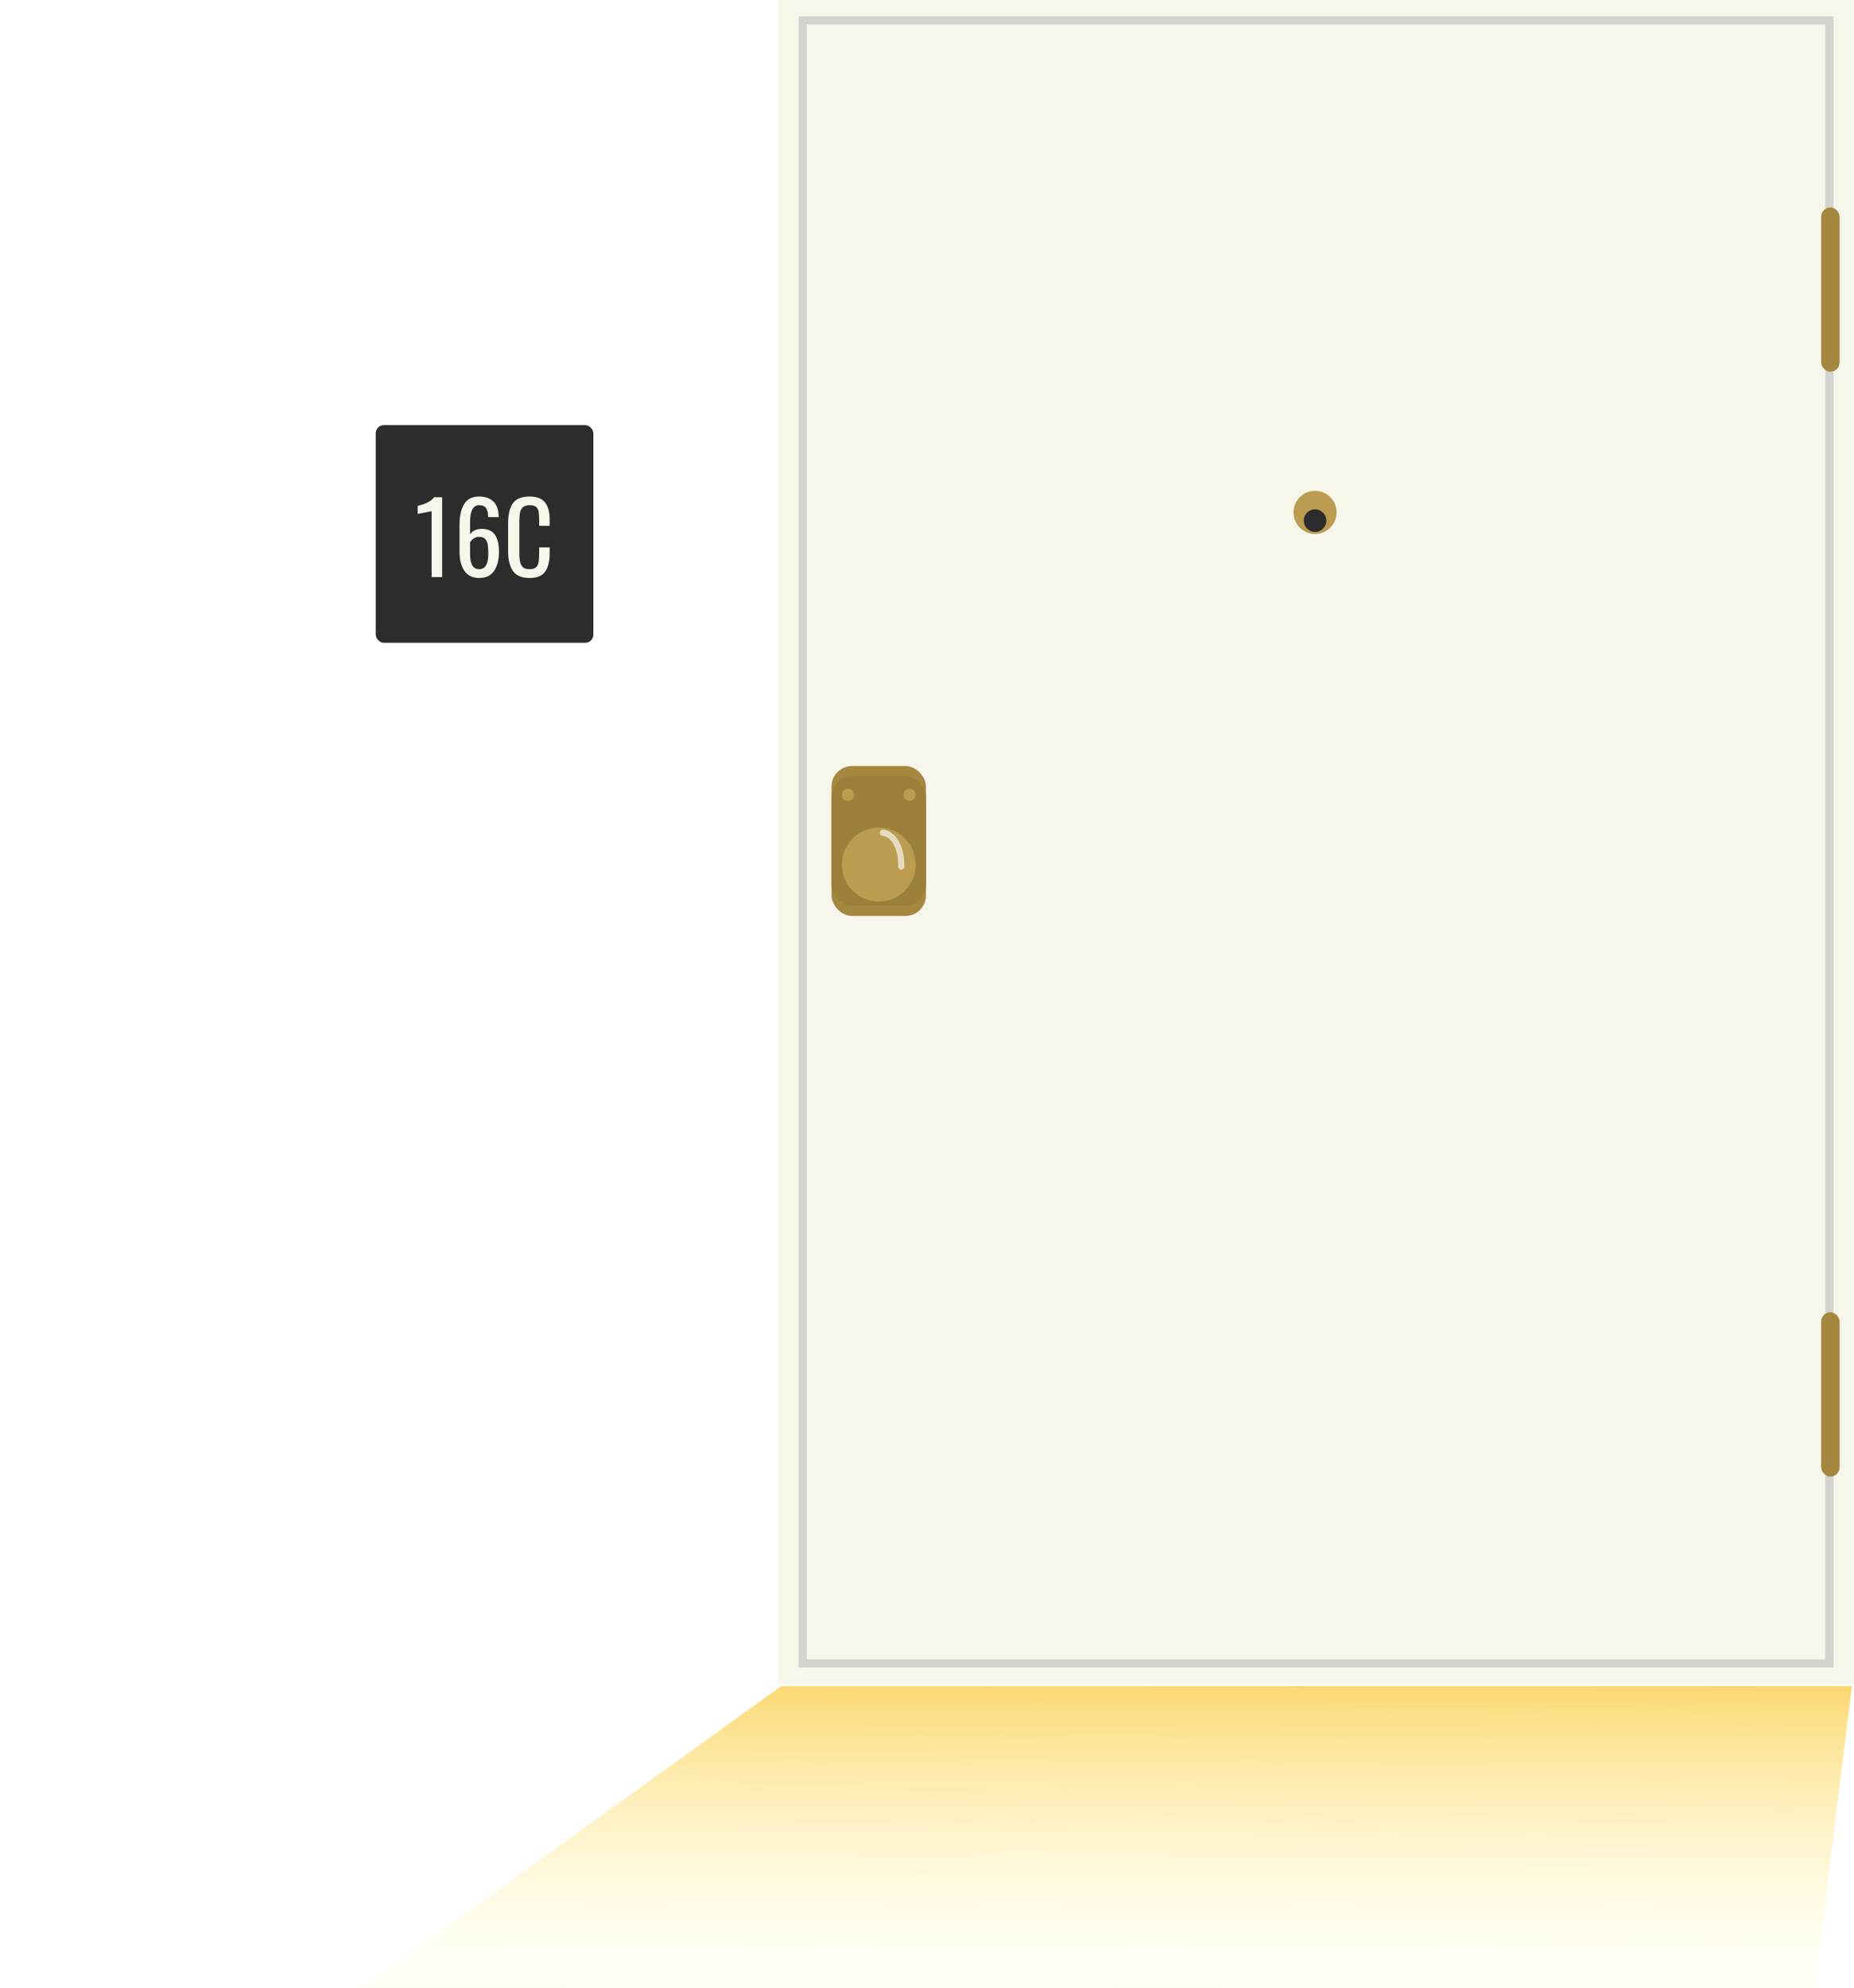 <svg width="903" height="968" viewBox="0 0 903 968" fill="none" xmlns="http://www.w3.org/2000/svg">
<rect x="379" width="524" height="820" fill="#F6F6EB"/>
<rect x="391" y="10" width="500" height="800" stroke="#CCCCCC" stroke-opacity="0.84" stroke-width="4"/>
<path d="M0 1095L380.5 821H902L868 1095H0Z" fill="url(#paint0_linear)"/>
<rect x="887" y="101" width="9" height="80" rx="4.5" fill="#A5873F"/>
<rect x="887" y="639" width="9" height="80" rx="4.5" fill="#A5873F"/>
<rect x="405" y="373" width="46" height="73" rx="10" fill="#A5873F"/>
<rect x="405" y="378" width="46" height="63" rx="10" fill="#9C7F38"/>
<g filter="url(#filter0_d)">
<circle cx="428" cy="417" r="18" fill="#BB9C50"/>
</g>
<circle cx="413" cy="387" r="3" fill="#BB9C50"/>
<circle cx="443" cy="387" r="3" fill="#BB9C50"/>
<path d="M430 405.5C433 405.667 439 409.2 439 422" stroke="#F6F6EB" stroke-opacity="0.7" stroke-width="3" stroke-linecap="round"/>
<rect x="183" y="207" width="106" height="106" rx="4" fill="#2C2C2C"/>
<path d="M210.208 248.84C210.144 248.936 209.168 249.16 207.28 249.512C205.424 249.864 204.144 250.104 203.44 250.232V246.344C207.344 245.416 210.016 244.008 211.456 242.12H215.344V281H210.208V248.84ZM233.367 281.432C230.167 281.432 227.767 280.264 226.167 277.928C224.599 275.56 223.815 272.472 223.815 268.664V255.56C223.815 251.368 224.551 248.024 226.023 245.528C227.495 243.032 229.943 241.784 233.367 241.784C236.375 241.784 238.695 242.6 240.327 244.232C241.959 245.864 242.807 248.2 242.871 251.24L242.919 251.816H237.735C237.735 249.832 237.415 248.376 236.775 247.448C236.135 246.488 234.999 246.008 233.367 246.008C230.423 246.008 228.951 248.776 228.951 254.312V260.216C229.463 259.384 230.199 258.728 231.159 258.248C232.151 257.768 233.303 257.528 234.615 257.528C237.655 257.528 239.815 258.504 241.095 260.456C242.375 262.376 243.015 265.144 243.015 268.76C243.015 272.568 242.231 275.64 240.663 277.976C239.095 280.28 236.663 281.432 233.367 281.432ZM233.367 277.16C234.967 277.16 236.103 276.504 236.775 275.192C237.479 273.88 237.831 272.152 237.831 270.008C237.831 268.056 237.751 266.504 237.591 265.352C237.431 264.2 237.031 263.256 236.391 262.52C235.751 261.784 234.743 261.416 233.367 261.416C232.375 261.416 231.495 261.672 230.727 262.184C229.991 262.696 229.399 263.32 228.951 264.056V269.864C228.951 272.072 229.287 273.848 229.959 275.192C230.663 276.504 231.799 277.16 233.367 277.16ZM257.94 281.432C254.1 281.432 251.396 280.296 249.828 278.024C248.26 275.72 247.476 272.552 247.476 268.52V254.792C247.476 250.536 248.244 247.304 249.78 245.096C251.316 242.888 254.036 241.784 257.94 241.784C261.428 241.784 263.924 242.728 265.428 244.616C266.964 246.504 267.732 249.288 267.732 252.968V256.04H262.596V253.304C262.596 251.512 262.516 250.136 262.356 249.176C262.196 248.216 261.78 247.448 261.108 246.872C260.468 246.296 259.428 246.008 257.988 246.008C256.516 246.008 255.412 246.328 254.676 246.968C253.972 247.576 253.508 248.44 253.284 249.56C253.06 250.648 252.948 252.12 252.948 253.976V269.384C252.948 271.368 253.108 272.92 253.428 274.04C253.748 275.16 254.26 275.96 254.964 276.44C255.7 276.92 256.708 277.16 257.988 277.16C259.364 277.16 260.388 276.856 261.06 276.248C261.732 275.64 262.148 274.808 262.308 273.752C262.5 272.696 262.596 271.256 262.596 269.432V266.552H267.732V269.432C267.732 273.304 266.996 276.28 265.524 278.36C264.084 280.408 261.556 281.432 257.94 281.432Z" fill="#F6F6EB"/>
<circle cx="640.5" cy="249.5" r="10.5" fill="#BB9C50"/>
<g filter="url(#filter1_d)">
<circle cx="640.5" cy="249.5" r="5.5" fill="#2C2C2C"/>
</g>
<defs>
<filter id="filter0_d" x="406" y="399" width="44" height="44" filterUnits="userSpaceOnUse" color-interpolation-filters="sRGB">
<feFlood flood-opacity="0" result="BackgroundImageFix"/>
<feColorMatrix in="SourceAlpha" type="matrix" values="0 0 0 0 0 0 0 0 0 0 0 0 0 0 0 0 0 0 127 0"/>
<feOffset dy="4"/>
<feGaussianBlur stdDeviation="2"/>
<feColorMatrix type="matrix" values="0 0 0 0 0 0 0 0 0 0 0 0 0 0 0 0 0 0 0.25 0"/>
<feBlend mode="normal" in2="BackgroundImageFix" result="effect1_dropShadow"/>
<feBlend mode="normal" in="SourceGraphic" in2="effect1_dropShadow" result="shape"/>
</filter>
<filter id="filter1_d" x="631" y="244" width="19" height="19" filterUnits="userSpaceOnUse" color-interpolation-filters="sRGB">
<feFlood flood-opacity="0" result="BackgroundImageFix"/>
<feColorMatrix in="SourceAlpha" type="matrix" values="0 0 0 0 0 0 0 0 0 0 0 0 0 0 0 0 0 0 127 0"/>
<feOffset dy="4"/>
<feGaussianBlur stdDeviation="2"/>
<feColorMatrix type="matrix" values="0 0 0 0 0 0 0 0 0 0 0 0 0 0 0 0 0 0 0.25 0"/>
<feBlend mode="normal" in2="BackgroundImageFix" result="effect1_dropShadow"/>
<feBlend mode="normal" in="SourceGraphic" in2="effect1_dropShadow" result="shape"/>
</filter>
<linearGradient id="paint0_linear" x1="621.5" y1="821" x2="621" y2="1031" gradientUnits="userSpaceOnUse">
<stop stop-color="#FBCB41" stop-opacity="0.74"/>
<stop offset="0.641" stop-color="#FFF9BE" stop-opacity="0.15"/>
<stop offset="1" stop-color="#FFDE1A" stop-opacity="0"/>
</linearGradient>
</defs>
</svg>
